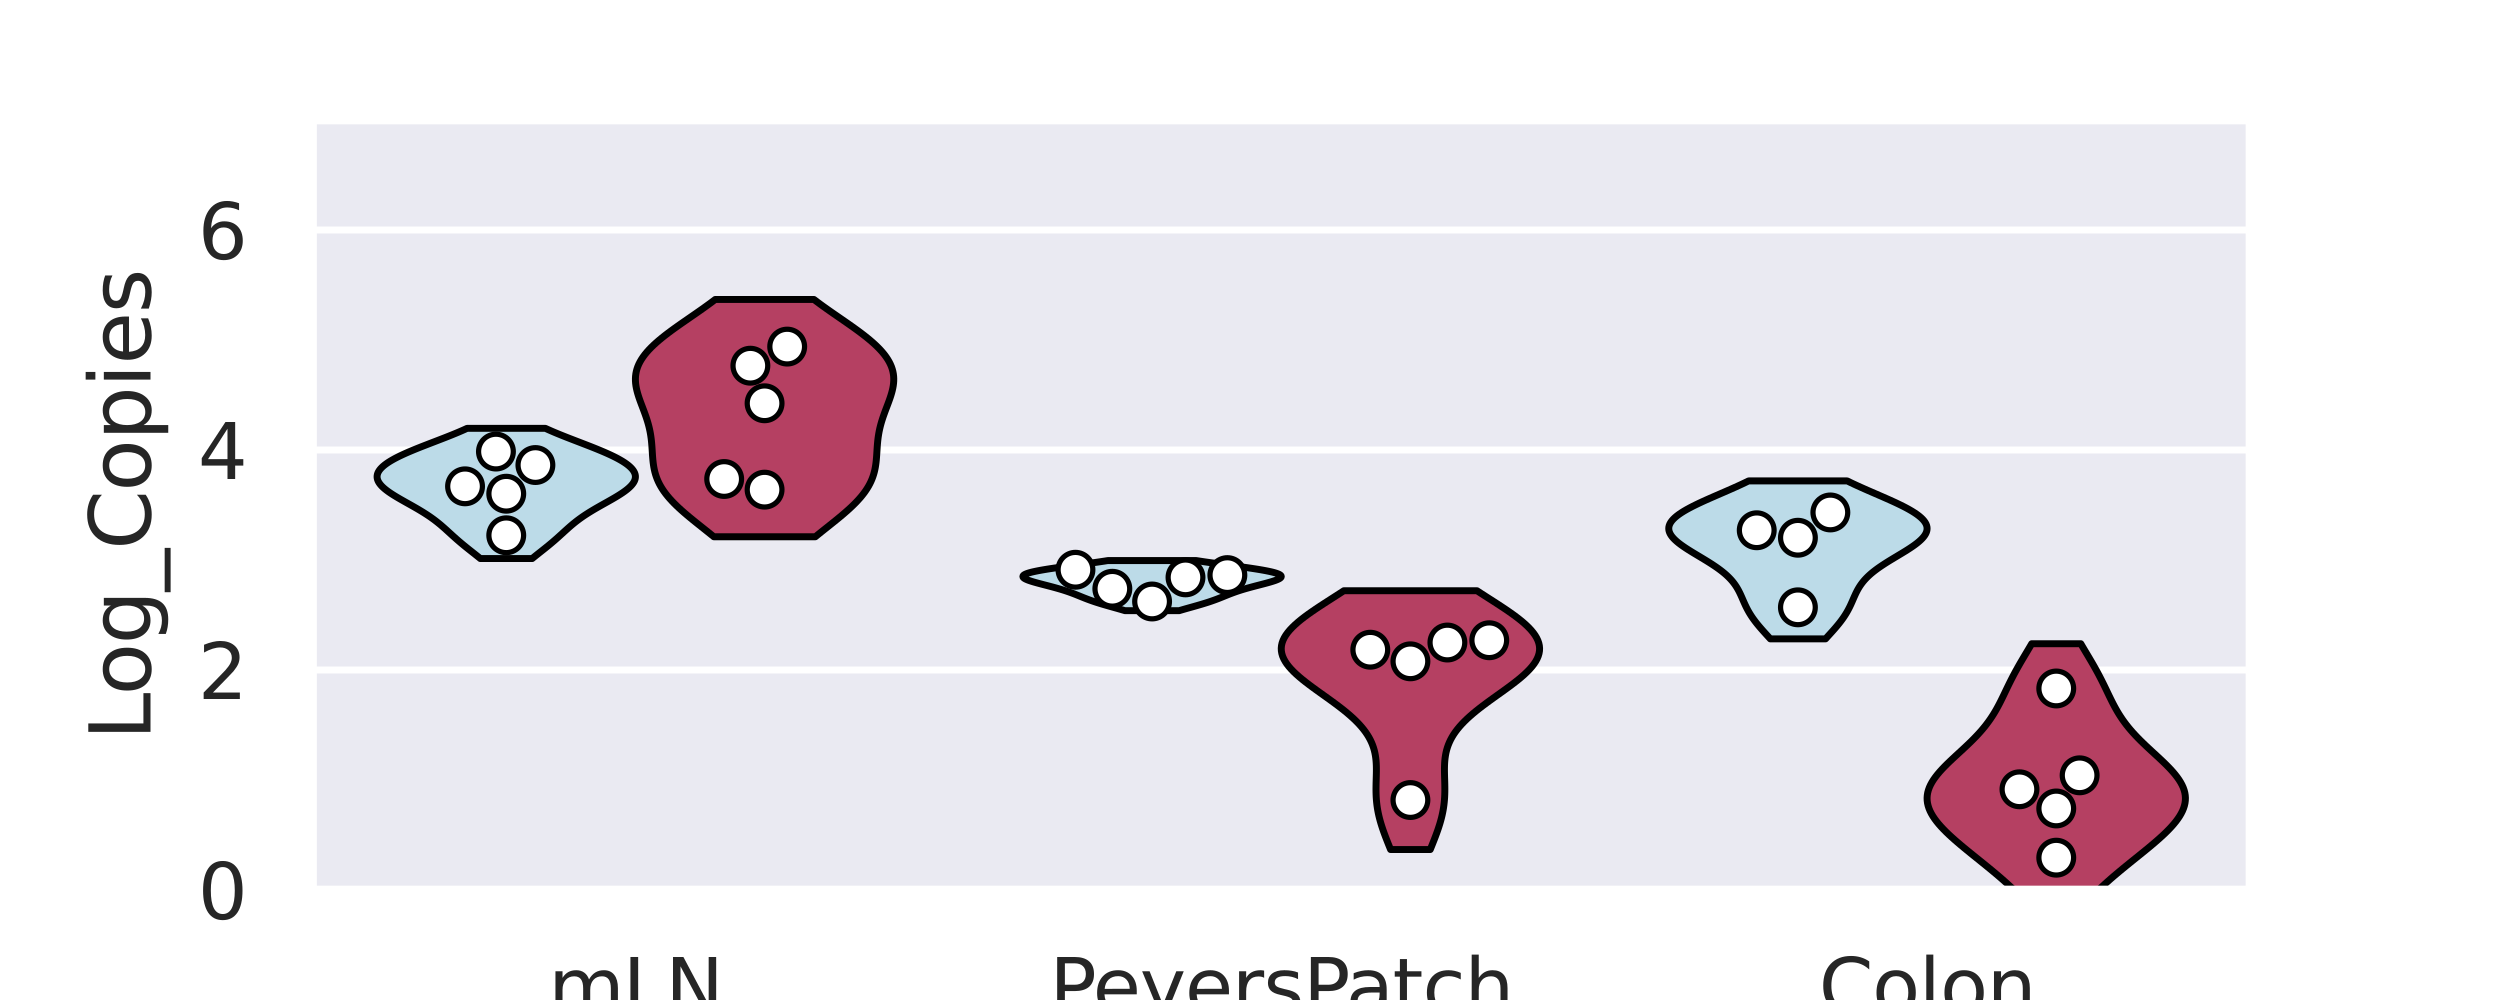 <?xml version="1.0" encoding="utf-8" standalone="no"?>
<!DOCTYPE svg PUBLIC "-//W3C//DTD SVG 1.1//EN"
  "http://www.w3.org/Graphics/SVG/1.1/DTD/svg11.dtd">
<svg xmlns:xlink="http://www.w3.org/1999/xlink" width="360pt" height="144pt" viewBox="0 0 360 144" xmlns="http://www.w3.org/2000/svg" version="1.1">
 <defs>
  <style type="text/css">*{stroke-linejoin: round; stroke-linecap: butt}</style>
 </defs>
 <g id="figure_1">
  <g id="patch_1">
   <path d="M 0 144 
L 360 144 
L 360 0 
L 0 0 
z
" style="fill: #ffffff"/>
  </g>
  <g id="axes_1">
   <g id="patch_2">
    <path d="M 45 128.16 
L 324 128.16 
L 324 17.28 
L 45 17.28 
z
" style="fill: #eaeaf2"/>
   </g>
   <g id="matplotlib.axis_1">
    <g id="xtick_1">
     <g id="text_1">
      <!-- mLN -->
      <g style="fill: #262626" transform="translate(78.963 146.018) scale(0.11 -0.11)">
       <defs>
        <path id="DejaVuSans-6d" d="M 3328 2828 
Q 3544 3216 3844 3400 
Q 4144 3584 4550 3584 
Q 5097 3584 5394 3201 
Q 5691 2819 5691 2113 
L 5691 0 
L 5113 0 
L 5113 2094 
Q 5113 2597 4934 2840 
Q 4756 3084 4391 3084 
Q 3944 3084 3684 2787 
Q 3425 2491 3425 1978 
L 3425 0 
L 2847 0 
L 2847 2094 
Q 2847 2600 2669 2842 
Q 2491 3084 2119 3084 
Q 1678 3084 1418 2786 
Q 1159 2488 1159 1978 
L 1159 0 
L 581 0 
L 581 3500 
L 1159 3500 
L 1159 2956 
Q 1356 3278 1631 3431 
Q 1906 3584 2284 3584 
Q 2666 3584 2933 3390 
Q 3200 3197 3328 2828 
z
" transform="scale(0.016)"/>
        <path id="DejaVuSans-4c" d="M 628 4666 
L 1259 4666 
L 1259 531 
L 3531 531 
L 3531 0 
L 628 0 
L 628 4666 
z
" transform="scale(0.016)"/>
        <path id="DejaVuSans-4e" d="M 628 4666 
L 1478 4666 
L 3547 763 
L 3547 4666 
L 4159 4666 
L 4159 0 
L 3309 0 
L 1241 3903 
L 1241 0 
L 628 0 
L 628 4666 
z
" transform="scale(0.016)"/>
       </defs>
       <use xlink:href="#DejaVuSans-6d"/>
       <use xlink:href="#DejaVuSans-4c" transform="translate(97.412 0)"/>
       <use xlink:href="#DejaVuSans-4e" transform="translate(153.125 0)"/>
      </g>
     </g>
    </g>
    <g id="xtick_2">
     <g id="text_2">
      <!-- PeyersPatch -->
      <g style="fill: #262626" transform="translate(151.128 146.018) scale(0.11 -0.11)">
       <defs>
        <path id="DejaVuSans-50" d="M 1259 4147 
L 1259 2394 
L 2053 2394 
Q 2494 2394 2734 2622 
Q 2975 2850 2975 3272 
Q 2975 3691 2734 3919 
Q 2494 4147 2053 4147 
L 1259 4147 
z
M 628 4666 
L 2053 4666 
Q 2838 4666 3239 4311 
Q 3641 3956 3641 3272 
Q 3641 2581 3239 2228 
Q 2838 1875 2053 1875 
L 1259 1875 
L 1259 0 
L 628 0 
L 628 4666 
z
" transform="scale(0.016)"/>
        <path id="DejaVuSans-65" d="M 3597 1894 
L 3597 1613 
L 953 1613 
Q 991 1019 1311 708 
Q 1631 397 2203 397 
Q 2534 397 2845 478 
Q 3156 559 3463 722 
L 3463 178 
Q 3153 47 2828 -22 
Q 2503 -91 2169 -91 
Q 1331 -91 842 396 
Q 353 884 353 1716 
Q 353 2575 817 3079 
Q 1281 3584 2069 3584 
Q 2775 3584 3186 3129 
Q 3597 2675 3597 1894 
z
M 3022 2063 
Q 3016 2534 2758 2815 
Q 2500 3097 2075 3097 
Q 1594 3097 1305 2825 
Q 1016 2553 972 2059 
L 3022 2063 
z
" transform="scale(0.016)"/>
        <path id="DejaVuSans-79" d="M 2059 -325 
Q 1816 -950 1584 -1140 
Q 1353 -1331 966 -1331 
L 506 -1331 
L 506 -850 
L 844 -850 
Q 1081 -850 1212 -737 
Q 1344 -625 1503 -206 
L 1606 56 
L 191 3500 
L 800 3500 
L 1894 763 
L 2988 3500 
L 3597 3500 
L 2059 -325 
z
" transform="scale(0.016)"/>
        <path id="DejaVuSans-72" d="M 2631 2963 
Q 2534 3019 2420 3045 
Q 2306 3072 2169 3072 
Q 1681 3072 1420 2755 
Q 1159 2438 1159 1844 
L 1159 0 
L 581 0 
L 581 3500 
L 1159 3500 
L 1159 2956 
Q 1341 3275 1631 3429 
Q 1922 3584 2338 3584 
Q 2397 3584 2469 3576 
Q 2541 3569 2628 3553 
L 2631 2963 
z
" transform="scale(0.016)"/>
        <path id="DejaVuSans-73" d="M 2834 3397 
L 2834 2853 
Q 2591 2978 2328 3040 
Q 2066 3103 1784 3103 
Q 1356 3103 1142 2972 
Q 928 2841 928 2578 
Q 928 2378 1081 2264 
Q 1234 2150 1697 2047 
L 1894 2003 
Q 2506 1872 2764 1633 
Q 3022 1394 3022 966 
Q 3022 478 2636 193 
Q 2250 -91 1575 -91 
Q 1294 -91 989 -36 
Q 684 19 347 128 
L 347 722 
Q 666 556 975 473 
Q 1284 391 1588 391 
Q 1994 391 2212 530 
Q 2431 669 2431 922 
Q 2431 1156 2273 1281 
Q 2116 1406 1581 1522 
L 1381 1569 
Q 847 1681 609 1914 
Q 372 2147 372 2553 
Q 372 3047 722 3315 
Q 1072 3584 1716 3584 
Q 2034 3584 2315 3537 
Q 2597 3491 2834 3397 
z
" transform="scale(0.016)"/>
        <path id="DejaVuSans-61" d="M 2194 1759 
Q 1497 1759 1228 1600 
Q 959 1441 959 1056 
Q 959 750 1161 570 
Q 1363 391 1709 391 
Q 2188 391 2477 730 
Q 2766 1069 2766 1631 
L 2766 1759 
L 2194 1759 
z
M 3341 1997 
L 3341 0 
L 2766 0 
L 2766 531 
Q 2569 213 2275 61 
Q 1981 -91 1556 -91 
Q 1019 -91 701 211 
Q 384 513 384 1019 
Q 384 1609 779 1909 
Q 1175 2209 1959 2209 
L 2766 2209 
L 2766 2266 
Q 2766 2663 2505 2880 
Q 2244 3097 1772 3097 
Q 1472 3097 1187 3025 
Q 903 2953 641 2809 
L 641 3341 
Q 956 3463 1253 3523 
Q 1550 3584 1831 3584 
Q 2591 3584 2966 3190 
Q 3341 2797 3341 1997 
z
" transform="scale(0.016)"/>
        <path id="DejaVuSans-74" d="M 1172 4494 
L 1172 3500 
L 2356 3500 
L 2356 3053 
L 1172 3053 
L 1172 1153 
Q 1172 725 1289 603 
Q 1406 481 1766 481 
L 2356 481 
L 2356 0 
L 1766 0 
Q 1100 0 847 248 
Q 594 497 594 1153 
L 594 3053 
L 172 3053 
L 172 3500 
L 594 3500 
L 594 4494 
L 1172 4494 
z
" transform="scale(0.016)"/>
        <path id="DejaVuSans-63" d="M 3122 3366 
L 3122 2828 
Q 2878 2963 2633 3030 
Q 2388 3097 2138 3097 
Q 1578 3097 1268 2742 
Q 959 2388 959 1747 
Q 959 1106 1268 751 
Q 1578 397 2138 397 
Q 2388 397 2633 464 
Q 2878 531 3122 666 
L 3122 134 
Q 2881 22 2623 -34 
Q 2366 -91 2075 -91 
Q 1284 -91 818 406 
Q 353 903 353 1747 
Q 353 2603 823 3093 
Q 1294 3584 2113 3584 
Q 2378 3584 2631 3529 
Q 2884 3475 3122 3366 
z
" transform="scale(0.016)"/>
        <path id="DejaVuSans-68" d="M 3513 2113 
L 3513 0 
L 2938 0 
L 2938 2094 
Q 2938 2591 2744 2837 
Q 2550 3084 2163 3084 
Q 1697 3084 1428 2787 
Q 1159 2491 1159 1978 
L 1159 0 
L 581 0 
L 581 4863 
L 1159 4863 
L 1159 2956 
Q 1366 3272 1645 3428 
Q 1925 3584 2291 3584 
Q 2894 3584 3203 3211 
Q 3513 2838 3513 2113 
z
" transform="scale(0.016)"/>
       </defs>
       <use xlink:href="#DejaVuSans-50"/>
       <use xlink:href="#DejaVuSans-65" transform="translate(56.678 0)"/>
       <use xlink:href="#DejaVuSans-79" transform="translate(118.201 0)"/>
       <use xlink:href="#DejaVuSans-65" transform="translate(177.381 0)"/>
       <use xlink:href="#DejaVuSans-72" transform="translate(238.904 0)"/>
       <use xlink:href="#DejaVuSans-73" transform="translate(280.018 0)"/>
       <use xlink:href="#DejaVuSans-50" transform="translate(332.117 0)"/>
       <use xlink:href="#DejaVuSans-61" transform="translate(387.92 0)"/>
       <use xlink:href="#DejaVuSans-74" transform="translate(449.199 0)"/>
       <use xlink:href="#DejaVuSans-63" transform="translate(488.408 0)"/>
       <use xlink:href="#DejaVuSans-68" transform="translate(543.389 0)"/>
      </g>
     </g>
    </g>
    <g id="xtick_3">
     <g id="text_3">
      <!-- Colon -->
      <g style="fill: #262626" transform="translate(261.915 146.018) scale(0.11 -0.11)">
       <defs>
        <path id="DejaVuSans-43" d="M 4122 4306 
L 4122 3641 
Q 3803 3938 3442 4084 
Q 3081 4231 2675 4231 
Q 1875 4231 1450 3742 
Q 1025 3253 1025 2328 
Q 1025 1406 1450 917 
Q 1875 428 2675 428 
Q 3081 428 3442 575 
Q 3803 722 4122 1019 
L 4122 359 
Q 3791 134 3420 21 
Q 3050 -91 2638 -91 
Q 1578 -91 968 557 
Q 359 1206 359 2328 
Q 359 3453 968 4101 
Q 1578 4750 2638 4750 
Q 3056 4750 3426 4639 
Q 3797 4528 4122 4306 
z
" transform="scale(0.016)"/>
        <path id="DejaVuSans-6f" d="M 1959 3097 
Q 1497 3097 1228 2736 
Q 959 2375 959 1747 
Q 959 1119 1226 758 
Q 1494 397 1959 397 
Q 2419 397 2687 759 
Q 2956 1122 2956 1747 
Q 2956 2369 2687 2733 
Q 2419 3097 1959 3097 
z
M 1959 3584 
Q 2709 3584 3137 3096 
Q 3566 2609 3566 1747 
Q 3566 888 3137 398 
Q 2709 -91 1959 -91 
Q 1206 -91 779 398 
Q 353 888 353 1747 
Q 353 2609 779 3096 
Q 1206 3584 1959 3584 
z
" transform="scale(0.016)"/>
        <path id="DejaVuSans-6c" d="M 603 4863 
L 1178 4863 
L 1178 0 
L 603 0 
L 603 4863 
z
" transform="scale(0.016)"/>
        <path id="DejaVuSans-6e" d="M 3513 2113 
L 3513 0 
L 2938 0 
L 2938 2094 
Q 2938 2591 2744 2837 
Q 2550 3084 2163 3084 
Q 1697 3084 1428 2787 
Q 1159 2491 1159 1978 
L 1159 0 
L 581 0 
L 581 3500 
L 1159 3500 
L 1159 2956 
Q 1366 3272 1645 3428 
Q 1925 3584 2291 3584 
Q 2894 3584 3203 3211 
Q 3513 2838 3513 2113 
z
" transform="scale(0.016)"/>
       </defs>
       <use xlink:href="#DejaVuSans-43"/>
       <use xlink:href="#DejaVuSans-6f" transform="translate(69.824 0)"/>
       <use xlink:href="#DejaVuSans-6c" transform="translate(131.006 0)"/>
       <use xlink:href="#DejaVuSans-6f" transform="translate(158.789 0)"/>
       <use xlink:href="#DejaVuSans-6e" transform="translate(219.971 0)"/>
      </g>
     </g>
    </g>
    <g id="text_4">
     <!-- Tissue -->
     <g style="fill: #262626" transform="translate(165.61 161.424) scale(0.12 -0.12)">
      <defs>
       <path id="DejaVuSans-54" d="M -19 4666 
L 3928 4666 
L 3928 4134 
L 2272 4134 
L 2272 0 
L 1638 0 
L 1638 4134 
L -19 4134 
L -19 4666 
z
" transform="scale(0.016)"/>
       <path id="DejaVuSans-69" d="M 603 3500 
L 1178 3500 
L 1178 0 
L 603 0 
L 603 3500 
z
M 603 4863 
L 1178 4863 
L 1178 4134 
L 603 4134 
L 603 4863 
z
" transform="scale(0.016)"/>
       <path id="DejaVuSans-75" d="M 544 1381 
L 544 3500 
L 1119 3500 
L 1119 1403 
Q 1119 906 1312 657 
Q 1506 409 1894 409 
Q 2359 409 2629 706 
Q 2900 1003 2900 1516 
L 2900 3500 
L 3475 3500 
L 3475 0 
L 2900 0 
L 2900 538 
Q 2691 219 2414 64 
Q 2138 -91 1772 -91 
Q 1169 -91 856 284 
Q 544 659 544 1381 
z
M 1991 3584 
L 1991 3584 
z
" transform="scale(0.016)"/>
      </defs>
      <use xlink:href="#DejaVuSans-54"/>
      <use xlink:href="#DejaVuSans-69" transform="translate(57.959 0)"/>
      <use xlink:href="#DejaVuSans-73" transform="translate(85.742 0)"/>
      <use xlink:href="#DejaVuSans-73" transform="translate(137.842 0)"/>
      <use xlink:href="#DejaVuSans-75" transform="translate(189.941 0)"/>
      <use xlink:href="#DejaVuSans-65" transform="translate(253.32 0)"/>
     </g>
    </g>
   </g>
   <g id="matplotlib.axis_2">
    <g id="ytick_1">
     <g id="line2d_1">
      <path d="M 45 128.16 
L 324 128.16 
" clip-path="url(#pa3b7d12f83)" style="fill: none; stroke: #ffffff; stroke-linecap: round"/>
     </g>
     <g id="text_5">
      <!-- 0 -->
      <g style="fill: #262626" transform="translate(28.501 132.339) scale(0.11 -0.11)">
       <defs>
        <path id="DejaVuSans-30" d="M 2034 4250 
Q 1547 4250 1301 3770 
Q 1056 3291 1056 2328 
Q 1056 1369 1301 889 
Q 1547 409 2034 409 
Q 2525 409 2770 889 
Q 3016 1369 3016 2328 
Q 3016 3291 2770 3770 
Q 2525 4250 2034 4250 
z
M 2034 4750 
Q 2819 4750 3233 4129 
Q 3647 3509 3647 2328 
Q 3647 1150 3233 529 
Q 2819 -91 2034 -91 
Q 1250 -91 836 529 
Q 422 1150 422 2328 
Q 422 3509 836 4129 
Q 1250 4750 2034 4750 
z
" transform="scale(0.016)"/>
       </defs>
       <use xlink:href="#DejaVuSans-30"/>
      </g>
     </g>
    </g>
    <g id="ytick_2">
     <g id="line2d_2">
      <path d="M 45 96.48 
L 324 96.48 
" clip-path="url(#pa3b7d12f83)" style="fill: none; stroke: #ffffff; stroke-linecap: round"/>
     </g>
     <g id="text_6">
      <!-- 2 -->
      <g style="fill: #262626" transform="translate(28.501 100.659) scale(0.11 -0.11)">
       <defs>
        <path id="DejaVuSans-32" d="M 1228 531 
L 3431 531 
L 3431 0 
L 469 0 
L 469 531 
Q 828 903 1448 1529 
Q 2069 2156 2228 2338 
Q 2531 2678 2651 2914 
Q 2772 3150 2772 3378 
Q 2772 3750 2511 3984 
Q 2250 4219 1831 4219 
Q 1534 4219 1204 4116 
Q 875 4013 500 3803 
L 500 4441 
Q 881 4594 1212 4672 
Q 1544 4750 1819 4750 
Q 2544 4750 2975 4387 
Q 3406 4025 3406 3419 
Q 3406 3131 3298 2873 
Q 3191 2616 2906 2266 
Q 2828 2175 2409 1742 
Q 1991 1309 1228 531 
z
" transform="scale(0.016)"/>
       </defs>
       <use xlink:href="#DejaVuSans-32"/>
      </g>
     </g>
    </g>
    <g id="ytick_3">
     <g id="line2d_3">
      <path d="M 45 64.8 
L 324 64.8 
" clip-path="url(#pa3b7d12f83)" style="fill: none; stroke: #ffffff; stroke-linecap: round"/>
     </g>
     <g id="text_7">
      <!-- 4 -->
      <g style="fill: #262626" transform="translate(28.501 68.979) scale(0.11 -0.11)">
       <defs>
        <path id="DejaVuSans-34" d="M 2419 4116 
L 825 1625 
L 2419 1625 
L 2419 4116 
z
M 2253 4666 
L 3047 4666 
L 3047 1625 
L 3713 1625 
L 3713 1100 
L 3047 1100 
L 3047 0 
L 2419 0 
L 2419 1100 
L 313 1100 
L 313 1709 
L 2253 4666 
z
" transform="scale(0.016)"/>
       </defs>
       <use xlink:href="#DejaVuSans-34"/>
      </g>
     </g>
    </g>
    <g id="ytick_4">
     <g id="line2d_4">
      <path d="M 45 33.12 
L 324 33.12 
" clip-path="url(#pa3b7d12f83)" style="fill: none; stroke: #ffffff; stroke-linecap: round"/>
     </g>
     <g id="text_8">
      <!-- 6 -->
      <g style="fill: #262626" transform="translate(28.501 37.299) scale(0.11 -0.11)">
       <defs>
        <path id="DejaVuSans-36" d="M 2113 2584 
Q 1688 2584 1439 2293 
Q 1191 2003 1191 1497 
Q 1191 994 1439 701 
Q 1688 409 2113 409 
Q 2538 409 2786 701 
Q 3034 994 3034 1497 
Q 3034 2003 2786 2293 
Q 2538 2584 2113 2584 
z
M 3366 4563 
L 3366 3988 
Q 3128 4100 2886 4159 
Q 2644 4219 2406 4219 
Q 1781 4219 1451 3797 
Q 1122 3375 1075 2522 
Q 1259 2794 1537 2939 
Q 1816 3084 2150 3084 
Q 2853 3084 3261 2657 
Q 3669 2231 3669 1497 
Q 3669 778 3244 343 
Q 2819 -91 2113 -91 
Q 1303 -91 875 529 
Q 447 1150 447 2328 
Q 447 3434 972 4092 
Q 1497 4750 2381 4750 
Q 2619 4750 2861 4703 
Q 3103 4656 3366 4563 
z
" transform="scale(0.016)"/>
       </defs>
       <use xlink:href="#DejaVuSans-36"/>
      </g>
     </g>
    </g>
    <g id="text_9">
     <!-- Log_Copies -->
     <g style="fill: #262626" transform="translate(21.672 106.593) rotate(-90) scale(0.12 -0.12)">
      <defs>
       <path id="DejaVuSans-67" d="M 2906 1791 
Q 2906 2416 2648 2759 
Q 2391 3103 1925 3103 
Q 1463 3103 1205 2759 
Q 947 2416 947 1791 
Q 947 1169 1205 825 
Q 1463 481 1925 481 
Q 2391 481 2648 825 
Q 2906 1169 2906 1791 
z
M 3481 434 
Q 3481 -459 3084 -895 
Q 2688 -1331 1869 -1331 
Q 1566 -1331 1297 -1286 
Q 1028 -1241 775 -1147 
L 775 -588 
Q 1028 -725 1275 -790 
Q 1522 -856 1778 -856 
Q 2344 -856 2625 -561 
Q 2906 -266 2906 331 
L 2906 616 
Q 2728 306 2450 153 
Q 2172 0 1784 0 
Q 1141 0 747 490 
Q 353 981 353 1791 
Q 353 2603 747 3093 
Q 1141 3584 1784 3584 
Q 2172 3584 2450 3431 
Q 2728 3278 2906 2969 
L 2906 3500 
L 3481 3500 
L 3481 434 
z
" transform="scale(0.016)"/>
       <path id="DejaVuSans-5f" d="M 3263 -1063 
L 3263 -1509 
L -63 -1509 
L -63 -1063 
L 3263 -1063 
z
" transform="scale(0.016)"/>
       <path id="DejaVuSans-70" d="M 1159 525 
L 1159 -1331 
L 581 -1331 
L 581 3500 
L 1159 3500 
L 1159 2969 
Q 1341 3281 1617 3432 
Q 1894 3584 2278 3584 
Q 2916 3584 3314 3078 
Q 3713 2572 3713 1747 
Q 3713 922 3314 415 
Q 2916 -91 2278 -91 
Q 1894 -91 1617 61 
Q 1341 213 1159 525 
z
M 3116 1747 
Q 3116 2381 2855 2742 
Q 2594 3103 2138 3103 
Q 1681 3103 1420 2742 
Q 1159 2381 1159 1747 
Q 1159 1113 1420 752 
Q 1681 391 2138 391 
Q 2594 391 2855 752 
Q 3116 1113 3116 1747 
z
" transform="scale(0.016)"/>
      </defs>
      <use xlink:href="#DejaVuSans-4c"/>
      <use xlink:href="#DejaVuSans-6f" transform="translate(53.963 0)"/>
      <use xlink:href="#DejaVuSans-67" transform="translate(115.145 0)"/>
      <use xlink:href="#DejaVuSans-5f" transform="translate(178.621 0)"/>
      <use xlink:href="#DejaVuSans-43" transform="translate(228.621 0)"/>
      <use xlink:href="#DejaVuSans-6f" transform="translate(298.445 0)"/>
      <use xlink:href="#DejaVuSans-70" transform="translate(359.627 0)"/>
      <use xlink:href="#DejaVuSans-69" transform="translate(423.104 0)"/>
      <use xlink:href="#DejaVuSans-65" transform="translate(450.887 0)"/>
      <use xlink:href="#DejaVuSans-73" transform="translate(512.41 0)"/>
     </g>
    </g>
   </g>
   <g id="FillBetweenPolyCollection_1">
    <defs>
     <path id="m26265bfd64" d="M 76.636 -63.57 
L 69.164 -63.57 
L 68.932 -63.76 
L 68.698 -63.949 
L 68.461 -64.139 
L 68.222 -64.328 
L 67.983 -64.517 
L 67.744 -64.707 
L 67.505 -64.896 
L 67.268 -65.086 
L 67.033 -65.275 
L 66.801 -65.464 
L 66.572 -65.654 
L 66.346 -65.843 
L 66.123 -66.033 
L 65.903 -66.222 
L 65.687 -66.411 
L 65.474 -66.601 
L 65.263 -66.79 
L 65.054 -66.98 
L 64.846 -67.169 
L 64.639 -67.359 
L 64.431 -67.548 
L 64.222 -67.737 
L 64.011 -67.927 
L 63.796 -68.116 
L 63.577 -68.306 
L 63.353 -68.495 
L 63.122 -68.684 
L 62.885 -68.874 
L 62.64 -69.063 
L 62.386 -69.253 
L 62.123 -69.442 
L 61.852 -69.632 
L 61.571 -69.821 
L 61.28 -70.01 
L 60.981 -70.2 
L 60.673 -70.389 
L 60.358 -70.579 
L 60.036 -70.768 
L 59.707 -70.957 
L 59.375 -71.147 
L 59.039 -71.336 
L 58.701 -71.526 
L 58.363 -71.715 
L 58.028 -71.905 
L 57.695 -72.094 
L 57.369 -72.283 
L 57.049 -72.473 
L 56.74 -72.662 
L 56.441 -72.852 
L 56.155 -73.041 
L 55.885 -73.23 
L 55.631 -73.42 
L 55.395 -73.609 
L 55.179 -73.799 
L 54.984 -73.988 
L 54.812 -74.177 
L 54.663 -74.367 
L 54.538 -74.556 
L 54.439 -74.746 
L 54.366 -74.935 
L 54.32 -75.125 
L 54.3 -75.314 
L 54.308 -75.503 
L 54.343 -75.693 
L 54.406 -75.882 
L 54.497 -76.072 
L 54.615 -76.261 
L 54.76 -76.45 
L 54.933 -76.64 
L 55.131 -76.829 
L 55.356 -77.019 
L 55.606 -77.208 
L 55.88 -77.398 
L 56.178 -77.587 
L 56.499 -77.776 
L 56.842 -77.966 
L 57.205 -78.155 
L 57.587 -78.345 
L 57.988 -78.534 
L 58.405 -78.723 
L 58.838 -78.913 
L 59.284 -79.102 
L 59.742 -79.292 
L 60.21 -79.481 
L 60.687 -79.671 
L 61.171 -79.86 
L 61.66 -80.049 
L 62.152 -80.239 
L 62.645 -80.428 
L 63.138 -80.618 
L 63.628 -80.807 
L 64.114 -80.996 
L 64.595 -81.186 
L 65.067 -81.375 
L 65.531 -81.565 
L 65.985 -81.754 
L 66.427 -81.944 
L 66.856 -82.133 
L 67.271 -82.322 
L 78.529 -82.322 
L 78.529 -82.322 
L 78.944 -82.133 
L 79.373 -81.944 
L 79.815 -81.754 
L 80.269 -81.565 
L 80.733 -81.375 
L 81.205 -81.186 
L 81.686 -80.996 
L 82.172 -80.807 
L 82.662 -80.618 
L 83.155 -80.428 
L 83.648 -80.239 
L 84.14 -80.049 
L 84.629 -79.86 
L 85.113 -79.671 
L 85.59 -79.481 
L 86.058 -79.292 
L 86.516 -79.102 
L 86.962 -78.913 
L 87.395 -78.723 
L 87.812 -78.534 
L 88.213 -78.345 
L 88.595 -78.155 
L 88.958 -77.966 
L 89.301 -77.776 
L 89.622 -77.587 
L 89.92 -77.398 
L 90.194 -77.208 
L 90.444 -77.019 
L 90.669 -76.829 
L 90.867 -76.64 
L 91.04 -76.45 
L 91.185 -76.261 
L 91.303 -76.072 
L 91.394 -75.882 
L 91.457 -75.693 
L 91.492 -75.503 
L 91.5 -75.314 
L 91.48 -75.125 
L 91.434 -74.935 
L 91.361 -74.746 
L 91.262 -74.556 
L 91.137 -74.367 
L 90.988 -74.177 
L 90.816 -73.988 
L 90.621 -73.799 
L 90.405 -73.609 
L 90.169 -73.42 
L 89.915 -73.23 
L 89.645 -73.041 
L 89.359 -72.852 
L 89.06 -72.662 
L 88.751 -72.473 
L 88.431 -72.283 
L 88.105 -72.094 
L 87.772 -71.905 
L 87.437 -71.715 
L 87.099 -71.526 
L 86.761 -71.336 
L 86.425 -71.147 
L 86.093 -70.957 
L 85.764 -70.768 
L 85.442 -70.579 
L 85.127 -70.389 
L 84.819 -70.2 
L 84.52 -70.01 
L 84.229 -69.821 
L 83.948 -69.632 
L 83.677 -69.442 
L 83.414 -69.253 
L 83.16 -69.063 
L 82.915 -68.874 
L 82.678 -68.684 
L 82.447 -68.495 
L 82.223 -68.306 
L 82.004 -68.116 
L 81.789 -67.927 
L 81.578 -67.737 
L 81.369 -67.548 
L 81.161 -67.359 
L 80.954 -67.169 
L 80.746 -66.98 
L 80.537 -66.79 
L 80.326 -66.601 
L 80.113 -66.411 
L 79.897 -66.222 
L 79.677 -66.033 
L 79.454 -65.843 
L 79.228 -65.654 
L 78.999 -65.464 
L 78.767 -65.275 
L 78.532 -65.086 
L 78.295 -64.896 
L 78.056 -64.707 
L 77.817 -64.517 
L 77.578 -64.328 
L 77.339 -64.139 
L 77.102 -63.949 
L 76.868 -63.76 
L 76.636 -63.57 
z
" style="stroke: #000000"/>
    </defs>
    <g clip-path="url(#pa3b7d12f83)">
     <use xlink:href="#m26265bfd64" x="0" y="144" style="fill: #bcdbe8; stroke: #000000"/>
    </g>
   </g>
   <g id="FillBetweenPolyCollection_2">
    <defs>
     <path id="mfe104d992a" d="M 117.407 -66.706 
L 102.793 -66.706 
L 102.369 -67.051 
L 101.94 -67.396 
L 101.508 -67.741 
L 101.074 -68.086 
L 100.641 -68.432 
L 100.21 -68.777 
L 99.782 -69.122 
L 99.361 -69.467 
L 98.947 -69.812 
L 98.544 -70.157 
L 98.151 -70.502 
L 97.772 -70.847 
L 97.407 -71.193 
L 97.058 -71.538 
L 96.727 -71.883 
L 96.414 -72.228 
L 96.121 -72.573 
L 95.848 -72.918 
L 95.595 -73.263 
L 95.363 -73.608 
L 95.152 -73.954 
L 94.962 -74.299 
L 94.793 -74.644 
L 94.643 -74.989 
L 94.512 -75.334 
L 94.399 -75.679 
L 94.302 -76.024 
L 94.221 -76.369 
L 94.153 -76.715 
L 94.098 -77.06 
L 94.052 -77.405 
L 94.015 -77.75 
L 93.985 -78.095 
L 93.959 -78.44 
L 93.936 -78.785 
L 93.915 -79.13 
L 93.892 -79.476 
L 93.868 -79.821 
L 93.839 -80.166 
L 93.806 -80.511 
L 93.766 -80.856 
L 93.718 -81.201 
L 93.663 -81.546 
L 93.599 -81.892 
L 93.526 -82.237 
L 93.444 -82.582 
L 93.353 -82.927 
L 93.254 -83.272 
L 93.146 -83.617 
L 93.032 -83.962 
L 92.911 -84.307 
L 92.786 -84.653 
L 92.657 -84.998 
L 92.526 -85.343 
L 92.395 -85.688 
L 92.265 -86.033 
L 92.14 -86.378 
L 92.019 -86.723 
L 91.907 -87.068 
L 91.804 -87.414 
L 91.713 -87.759 
L 91.635 -88.104 
L 91.573 -88.449 
L 91.529 -88.794 
L 91.504 -89.139 
L 91.5 -89.484 
L 91.518 -89.829 
L 91.561 -90.175 
L 91.628 -90.52 
L 91.721 -90.865 
L 91.84 -91.21 
L 91.987 -91.555 
L 92.161 -91.9 
L 92.363 -92.245 
L 92.592 -92.59 
L 92.848 -92.936 
L 93.13 -93.281 
L 93.438 -93.626 
L 93.771 -93.971 
L 94.127 -94.316 
L 94.505 -94.661 
L 94.904 -95.006 
L 95.322 -95.351 
L 95.757 -95.697 
L 96.207 -96.042 
L 96.671 -96.387 
L 97.146 -96.732 
L 97.631 -97.077 
L 98.122 -97.422 
L 98.619 -97.767 
L 99.118 -98.112 
L 99.618 -98.458 
L 100.118 -98.803 
L 100.614 -99.148 
L 101.106 -99.493 
L 101.59 -99.838 
L 102.067 -100.183 
L 102.534 -100.528 
L 102.99 -100.874 
L 117.21 -100.874 
L 117.21 -100.874 
L 117.666 -100.528 
L 118.133 -100.183 
L 118.61 -99.838 
L 119.094 -99.493 
L 119.586 -99.148 
L 120.082 -98.803 
L 120.582 -98.458 
L 121.082 -98.112 
L 121.581 -97.767 
L 122.078 -97.422 
L 122.569 -97.077 
L 123.054 -96.732 
L 123.529 -96.387 
L 123.993 -96.042 
L 124.443 -95.697 
L 124.878 -95.351 
L 125.296 -95.006 
L 125.695 -94.661 
L 126.073 -94.316 
L 126.429 -93.971 
L 126.762 -93.626 
L 127.07 -93.281 
L 127.352 -92.936 
L 127.608 -92.59 
L 127.837 -92.245 
L 128.039 -91.9 
L 128.213 -91.555 
L 128.36 -91.21 
L 128.479 -90.865 
L 128.572 -90.52 
L 128.639 -90.175 
L 128.682 -89.829 
L 128.7 -89.484 
L 128.696 -89.139 
L 128.671 -88.794 
L 128.627 -88.449 
L 128.565 -88.104 
L 128.487 -87.759 
L 128.396 -87.414 
L 128.293 -87.068 
L 128.181 -86.723 
L 128.06 -86.378 
L 127.935 -86.033 
L 127.805 -85.688 
L 127.674 -85.343 
L 127.543 -84.998 
L 127.414 -84.653 
L 127.289 -84.307 
L 127.168 -83.962 
L 127.054 -83.617 
L 126.946 -83.272 
L 126.847 -82.927 
L 126.756 -82.582 
L 126.674 -82.237 
L 126.601 -81.892 
L 126.537 -81.546 
L 126.482 -81.201 
L 126.434 -80.856 
L 126.394 -80.511 
L 126.361 -80.166 
L 126.332 -79.821 
L 126.308 -79.476 
L 126.285 -79.13 
L 126.263 -78.785 
L 126.241 -78.44 
L 126.215 -78.095 
L 126.185 -77.75 
L 126.148 -77.405 
L 126.102 -77.06 
L 126.047 -76.715 
L 125.979 -76.369 
L 125.898 -76.024 
L 125.801 -75.679 
L 125.688 -75.334 
L 125.557 -74.989 
L 125.407 -74.644 
L 125.238 -74.299 
L 125.048 -73.954 
L 124.837 -73.608 
L 124.605 -73.263 
L 124.352 -72.918 
L 124.079 -72.573 
L 123.786 -72.228 
L 123.473 -71.883 
L 123.142 -71.538 
L 122.793 -71.193 
L 122.428 -70.847 
L 122.049 -70.502 
L 121.656 -70.157 
L 121.253 -69.812 
L 120.839 -69.467 
L 120.418 -69.122 
L 119.99 -68.777 
L 119.559 -68.432 
L 119.126 -68.086 
L 118.692 -67.741 
L 118.26 -67.396 
L 117.831 -67.051 
L 117.407 -66.706 
z
" style="stroke: #000000"/>
    </defs>
    <g clip-path="url(#pa3b7d12f83)">
     <use xlink:href="#mfe104d992a" x="0" y="144" style="fill: #b54062; stroke: #000000"/>
    </g>
   </g>
   <g id="FillBetweenPolyCollection_3">
    <defs>
     <path id="m433972d606" d="M 169.797 -56.062 
L 162.003 -56.062 
L 161.758 -56.135 
L 161.509 -56.208 
L 161.256 -56.281 
L 160.999 -56.354 
L 160.741 -56.427 
L 160.482 -56.5 
L 160.223 -56.572 
L 159.963 -56.645 
L 159.706 -56.718 
L 159.45 -56.791 
L 159.197 -56.864 
L 158.948 -56.937 
L 158.703 -57.01 
L 158.462 -57.083 
L 158.226 -57.156 
L 157.996 -57.228 
L 157.77 -57.301 
L 157.551 -57.374 
L 157.337 -57.447 
L 157.129 -57.52 
L 156.926 -57.593 
L 156.727 -57.666 
L 156.534 -57.739 
L 156.344 -57.812 
L 156.158 -57.884 
L 155.975 -57.957 
L 155.793 -58.03 
L 155.613 -58.103 
L 155.434 -58.176 
L 155.254 -58.249 
L 155.073 -58.322 
L 154.891 -58.395 
L 154.705 -58.468 
L 154.516 -58.54 
L 154.322 -58.613 
L 154.124 -58.686 
L 153.92 -58.759 
L 153.709 -58.832 
L 153.492 -58.905 
L 153.268 -58.978 
L 153.037 -59.051 
L 152.799 -59.123 
L 152.554 -59.196 
L 152.301 -59.269 
L 152.042 -59.342 
L 151.777 -59.415 
L 151.507 -59.488 
L 151.232 -59.561 
L 150.954 -59.634 
L 150.673 -59.707 
L 150.392 -59.779 
L 150.111 -59.852 
L 149.832 -59.925 
L 149.558 -59.998 
L 149.289 -60.071 
L 149.029 -60.144 
L 148.778 -60.217 
L 148.54 -60.29 
L 148.316 -60.363 
L 148.108 -60.435 
L 147.92 -60.508 
L 147.753 -60.581 
L 147.608 -60.654 
L 147.489 -60.727 
L 147.397 -60.8 
L 147.334 -60.873 
L 147.301 -60.946 
L 147.3 -61.019 
L 147.332 -61.091 
L 147.397 -61.164 
L 147.497 -61.237 
L 147.632 -61.31 
L 147.801 -61.383 
L 148.006 -61.456 
L 148.244 -61.529 
L 148.517 -61.602 
L 148.821 -61.675 
L 149.158 -61.747 
L 149.524 -61.82 
L 149.917 -61.893 
L 150.337 -61.966 
L 150.781 -62.039 
L 151.247 -62.112 
L 151.731 -62.185 
L 152.232 -62.258 
L 152.747 -62.331 
L 153.273 -62.403 
L 153.807 -62.476 
L 154.348 -62.549 
L 154.891 -62.622 
L 155.435 -62.695 
L 155.977 -62.768 
L 156.514 -62.841 
L 157.045 -62.914 
L 157.567 -62.986 
L 158.078 -63.059 
L 158.576 -63.132 
L 159.061 -63.205 
L 159.53 -63.278 
L 172.27 -63.278 
L 172.27 -63.278 
L 172.739 -63.205 
L 173.224 -63.132 
L 173.722 -63.059 
L 174.233 -62.986 
L 174.755 -62.914 
L 175.286 -62.841 
L 175.823 -62.768 
L 176.365 -62.695 
L 176.909 -62.622 
L 177.452 -62.549 
L 177.993 -62.476 
L 178.527 -62.403 
L 179.053 -62.331 
L 179.568 -62.258 
L 180.069 -62.185 
L 180.553 -62.112 
L 181.019 -62.039 
L 181.463 -61.966 
L 181.883 -61.893 
L 182.276 -61.82 
L 182.642 -61.747 
L 182.979 -61.675 
L 183.283 -61.602 
L 183.556 -61.529 
L 183.794 -61.456 
L 183.999 -61.383 
L 184.168 -61.31 
L 184.303 -61.237 
L 184.403 -61.164 
L 184.468 -61.091 
L 184.5 -61.019 
L 184.499 -60.946 
L 184.466 -60.873 
L 184.403 -60.8 
L 184.311 -60.727 
L 184.192 -60.654 
L 184.047 -60.581 
L 183.88 -60.508 
L 183.692 -60.435 
L 183.484 -60.363 
L 183.26 -60.29 
L 183.022 -60.217 
L 182.771 -60.144 
L 182.511 -60.071 
L 182.242 -59.998 
L 181.968 -59.925 
L 181.689 -59.852 
L 181.408 -59.779 
L 181.127 -59.707 
L 180.846 -59.634 
L 180.568 -59.561 
L 180.293 -59.488 
L 180.023 -59.415 
L 179.758 -59.342 
L 179.499 -59.269 
L 179.246 -59.196 
L 179.001 -59.123 
L 178.763 -59.051 
L 178.532 -58.978 
L 178.308 -58.905 
L 178.091 -58.832 
L 177.88 -58.759 
L 177.676 -58.686 
L 177.478 -58.613 
L 177.284 -58.54 
L 177.095 -58.468 
L 176.909 -58.395 
L 176.727 -58.322 
L 176.546 -58.249 
L 176.366 -58.176 
L 176.187 -58.103 
L 176.007 -58.03 
L 175.825 -57.957 
L 175.642 -57.884 
L 175.456 -57.812 
L 175.266 -57.739 
L 175.073 -57.666 
L 174.874 -57.593 
L 174.671 -57.52 
L 174.463 -57.447 
L 174.249 -57.374 
L 174.03 -57.301 
L 173.804 -57.228 
L 173.574 -57.156 
L 173.338 -57.083 
L 173.097 -57.01 
L 172.852 -56.937 
L 172.603 -56.864 
L 172.35 -56.791 
L 172.094 -56.718 
L 171.837 -56.645 
L 171.577 -56.572 
L 171.318 -56.5 
L 171.059 -56.427 
L 170.801 -56.354 
L 170.544 -56.281 
L 170.291 -56.208 
L 170.042 -56.135 
L 169.797 -56.062 
z
" style="stroke: #000000"/>
    </defs>
    <g clip-path="url(#pa3b7d12f83)">
     <use xlink:href="#m433972d606" x="0" y="144" style="fill: #bcdbe8; stroke: #000000"/>
    </g>
   </g>
   <g id="FillBetweenPolyCollection_4">
    <defs>
     <path id="me59369cb2d" d="M 205.959 -21.669 
L 200.241 -21.669 
L 200.089 -22.046 
L 199.938 -22.422 
L 199.788 -22.799 
L 199.64 -23.175 
L 199.496 -23.551 
L 199.355 -23.928 
L 199.219 -24.304 
L 199.089 -24.68 
L 198.966 -25.057 
L 198.849 -25.433 
L 198.741 -25.81 
L 198.64 -26.186 
L 198.549 -26.562 
L 198.467 -26.939 
L 198.394 -27.315 
L 198.331 -27.692 
L 198.278 -28.068 
L 198.235 -28.444 
L 198.2 -28.821 
L 198.174 -29.197 
L 198.157 -29.573 
L 198.147 -29.95 
L 198.143 -30.326 
L 198.146 -30.703 
L 198.152 -31.079 
L 198.161 -31.455 
L 198.172 -31.832 
L 198.183 -32.208 
L 198.192 -32.585 
L 198.198 -32.961 
L 198.198 -33.337 
L 198.191 -33.714 
L 198.175 -34.09 
L 198.148 -34.466 
L 198.107 -34.843 
L 198.052 -35.219 
L 197.981 -35.596 
L 197.891 -35.972 
L 197.78 -36.348 
L 197.648 -36.725 
L 197.493 -37.101 
L 197.314 -37.478 
L 197.11 -37.854 
L 196.88 -38.23 
L 196.623 -38.607 
L 196.339 -38.983 
L 196.029 -39.359 
L 195.692 -39.736 
L 195.329 -40.112 
L 194.941 -40.489 
L 194.529 -40.865 
L 194.095 -41.241 
L 193.64 -41.618 
L 193.166 -41.994 
L 192.676 -42.371 
L 192.172 -42.747 
L 191.658 -43.123 
L 191.136 -43.5 
L 190.61 -43.876 
L 190.083 -44.252 
L 189.558 -44.629 
L 189.041 -45.005 
L 188.534 -45.382 
L 188.041 -45.758 
L 187.567 -46.134 
L 187.114 -46.511 
L 186.687 -46.887 
L 186.29 -47.264 
L 185.925 -47.64 
L 185.596 -48.016 
L 185.306 -48.393 
L 185.057 -48.769 
L 184.852 -49.145 
L 184.692 -49.522 
L 184.58 -49.898 
L 184.515 -50.275 
L 184.5 -50.651 
L 184.534 -51.027 
L 184.617 -51.404 
L 184.749 -51.78 
L 184.929 -52.157 
L 185.155 -52.533 
L 185.426 -52.909 
L 185.74 -53.286 
L 186.094 -53.662 
L 186.485 -54.038 
L 186.912 -54.415 
L 187.37 -54.791 
L 187.857 -55.168 
L 188.368 -55.544 
L 188.901 -55.92 
L 189.452 -56.297 
L 190.017 -56.673 
L 190.593 -57.05 
L 191.175 -57.426 
L 191.762 -57.802 
L 192.348 -58.179 
L 192.933 -58.555 
L 193.511 -58.931 
L 212.689 -58.931 
L 212.689 -58.931 
L 213.267 -58.555 
L 213.852 -58.179 
L 214.438 -57.802 
L 215.025 -57.426 
L 215.607 -57.05 
L 216.183 -56.673 
L 216.748 -56.297 
L 217.299 -55.92 
L 217.832 -55.544 
L 218.343 -55.168 
L 218.83 -54.791 
L 219.288 -54.415 
L 219.715 -54.038 
L 220.106 -53.662 
L 220.46 -53.286 
L 220.774 -52.909 
L 221.045 -52.533 
L 221.271 -52.157 
L 221.451 -51.78 
L 221.583 -51.404 
L 221.666 -51.027 
L 221.7 -50.651 
L 221.685 -50.275 
L 221.62 -49.898 
L 221.508 -49.522 
L 221.348 -49.145 
L 221.143 -48.769 
L 220.894 -48.393 
L 220.604 -48.016 
L 220.275 -47.64 
L 219.91 -47.264 
L 219.513 -46.887 
L 219.086 -46.511 
L 218.633 -46.134 
L 218.159 -45.758 
L 217.666 -45.382 
L 217.159 -45.005 
L 216.642 -44.629 
L 216.117 -44.252 
L 215.59 -43.876 
L 215.064 -43.5 
L 214.542 -43.123 
L 214.028 -42.747 
L 213.524 -42.371 
L 213.034 -41.994 
L 212.56 -41.618 
L 212.105 -41.241 
L 211.671 -40.865 
L 211.259 -40.489 
L 210.871 -40.112 
L 210.508 -39.736 
L 210.171 -39.359 
L 209.861 -38.983 
L 209.577 -38.607 
L 209.32 -38.23 
L 209.09 -37.854 
L 208.886 -37.478 
L 208.707 -37.101 
L 208.552 -36.725 
L 208.42 -36.348 
L 208.309 -35.972 
L 208.219 -35.596 
L 208.148 -35.219 
L 208.093 -34.843 
L 208.052 -34.466 
L 208.025 -34.09 
L 208.009 -33.714 
L 208.002 -33.337 
L 208.002 -32.961 
L 208.008 -32.585 
L 208.017 -32.208 
L 208.028 -31.832 
L 208.039 -31.455 
L 208.048 -31.079 
L 208.054 -30.703 
L 208.057 -30.326 
L 208.053 -29.95 
L 208.043 -29.573 
L 208.026 -29.197 
L 208 -28.821 
L 207.965 -28.444 
L 207.922 -28.068 
L 207.869 -27.692 
L 207.806 -27.315 
L 207.733 -26.939 
L 207.651 -26.562 
L 207.56 -26.186 
L 207.459 -25.81 
L 207.351 -25.433 
L 207.234 -25.057 
L 207.111 -24.68 
L 206.981 -24.304 
L 206.845 -23.928 
L 206.704 -23.551 
L 206.56 -23.175 
L 206.412 -22.799 
L 206.262 -22.422 
L 206.111 -22.046 
L 205.959 -21.669 
z
" style="stroke: #000000"/>
    </defs>
    <g clip-path="url(#pa3b7d12f83)">
     <use xlink:href="#me59369cb2d" x="0" y="144" style="fill: #b54062; stroke: #000000"/>
    </g>
   </g>
   <g id="FillBetweenPolyCollection_5">
    <defs>
     <path id="med0bff2f4f" d="M 262.876 -52.004 
L 254.924 -52.004 
L 254.716 -52.233 
L 254.507 -52.463 
L 254.298 -52.693 
L 254.09 -52.923 
L 253.884 -53.152 
L 253.681 -53.382 
L 253.482 -53.612 
L 253.287 -53.842 
L 253.097 -54.071 
L 252.912 -54.301 
L 252.734 -54.531 
L 252.563 -54.761 
L 252.398 -54.99 
L 252.241 -55.22 
L 252.092 -55.45 
L 251.949 -55.68 
L 251.814 -55.909 
L 251.686 -56.139 
L 251.564 -56.369 
L 251.448 -56.599 
L 251.337 -56.828 
L 251.231 -57.058 
L 251.128 -57.288 
L 251.026 -57.518 
L 250.926 -57.748 
L 250.826 -57.977 
L 250.723 -58.207 
L 250.618 -58.437 
L 250.507 -58.667 
L 250.391 -58.896 
L 250.267 -59.126 
L 250.133 -59.356 
L 249.99 -59.586 
L 249.834 -59.815 
L 249.666 -60.045 
L 249.484 -60.275 
L 249.286 -60.505 
L 249.073 -60.734 
L 248.844 -60.964 
L 248.599 -61.194 
L 248.337 -61.424 
L 248.058 -61.653 
L 247.763 -61.883 
L 247.453 -62.113 
L 247.128 -62.343 
L 246.789 -62.572 
L 246.439 -62.802 
L 246.078 -63.032 
L 245.708 -63.262 
L 245.331 -63.491 
L 244.95 -63.721 
L 244.567 -63.951 
L 244.184 -64.181 
L 243.804 -64.411 
L 243.43 -64.64 
L 243.065 -64.87 
L 242.711 -65.1 
L 242.372 -65.33 
L 242.049 -65.559 
L 241.747 -65.789 
L 241.467 -66.019 
L 241.212 -66.249 
L 240.984 -66.478 
L 240.786 -66.708 
L 240.619 -66.938 
L 240.486 -67.168 
L 240.388 -67.397 
L 240.325 -67.627 
L 240.3 -67.857 
L 240.312 -68.087 
L 240.363 -68.316 
L 240.452 -68.546 
L 240.579 -68.776 
L 240.744 -69.006 
L 240.945 -69.235 
L 241.182 -69.465 
L 241.454 -69.695 
L 241.759 -69.925 
L 242.095 -70.154 
L 242.461 -70.384 
L 242.854 -70.614 
L 243.272 -70.844 
L 243.713 -71.074 
L 244.174 -71.303 
L 244.652 -71.533 
L 245.146 -71.763 
L 245.652 -71.993 
L 246.168 -72.222 
L 246.691 -72.452 
L 247.219 -72.682 
L 247.748 -72.912 
L 248.278 -73.141 
L 248.805 -73.371 
L 249.328 -73.601 
L 249.844 -73.831 
L 250.351 -74.06 
L 250.848 -74.29 
L 251.334 -74.52 
L 251.806 -74.75 
L 265.994 -74.75 
L 265.994 -74.75 
L 266.466 -74.52 
L 266.952 -74.29 
L 267.449 -74.06 
L 267.956 -73.831 
L 268.472 -73.601 
L 268.995 -73.371 
L 269.522 -73.141 
L 270.052 -72.912 
L 270.581 -72.682 
L 271.109 -72.452 
L 271.632 -72.222 
L 272.148 -71.993 
L 272.654 -71.763 
L 273.148 -71.533 
L 273.626 -71.303 
L 274.087 -71.074 
L 274.528 -70.844 
L 274.946 -70.614 
L 275.339 -70.384 
L 275.705 -70.154 
L 276.041 -69.925 
L 276.346 -69.695 
L 276.618 -69.465 
L 276.855 -69.235 
L 277.056 -69.006 
L 277.221 -68.776 
L 277.348 -68.546 
L 277.437 -68.316 
L 277.488 -68.087 
L 277.5 -67.857 
L 277.475 -67.627 
L 277.412 -67.397 
L 277.314 -67.168 
L 277.181 -66.938 
L 277.014 -66.708 
L 276.816 -66.478 
L 276.588 -66.249 
L 276.333 -66.019 
L 276.053 -65.789 
L 275.751 -65.559 
L 275.428 -65.33 
L 275.089 -65.1 
L 274.735 -64.87 
L 274.37 -64.64 
L 273.996 -64.411 
L 273.616 -64.181 
L 273.233 -63.951 
L 272.85 -63.721 
L 272.469 -63.491 
L 272.092 -63.262 
L 271.722 -63.032 
L 271.361 -62.802 
L 271.011 -62.572 
L 270.672 -62.343 
L 270.347 -62.113 
L 270.037 -61.883 
L 269.742 -61.653 
L 269.463 -61.424 
L 269.201 -61.194 
L 268.956 -60.964 
L 268.727 -60.734 
L 268.514 -60.505 
L 268.316 -60.275 
L 268.134 -60.045 
L 267.966 -59.815 
L 267.81 -59.586 
L 267.667 -59.356 
L 267.533 -59.126 
L 267.409 -58.896 
L 267.293 -58.667 
L 267.182 -58.437 
L 267.077 -58.207 
L 266.974 -57.977 
L 266.874 -57.748 
L 266.774 -57.518 
L 266.672 -57.288 
L 266.569 -57.058 
L 266.463 -56.828 
L 266.352 -56.599 
L 266.236 -56.369 
L 266.114 -56.139 
L 265.986 -55.909 
L 265.851 -55.68 
L 265.708 -55.45 
L 265.559 -55.22 
L 265.402 -54.99 
L 265.237 -54.761 
L 265.066 -54.531 
L 264.888 -54.301 
L 264.703 -54.071 
L 264.513 -53.842 
L 264.318 -53.612 
L 264.119 -53.382 
L 263.916 -53.152 
L 263.71 -52.923 
L 263.502 -52.693 
L 263.293 -52.463 
L 263.084 -52.233 
L 262.876 -52.004 
z
" style="stroke: #000000"/>
    </defs>
    <g clip-path="url(#pa3b7d12f83)">
     <use xlink:href="#med0bff2f4f" x="0" y="144" style="fill: #bcdbe8; stroke: #000000"/>
    </g>
   </g>
   <g id="FillBetweenPolyCollection_6">
    <defs>
     <path id="mac4fd15823" d="M 300.478 -14.049 
L 291.722 -14.049 
L 291.388 -14.425 
L 291.041 -14.801 
L 290.68 -15.178 
L 290.307 -15.554 
L 289.921 -15.93 
L 289.525 -16.307 
L 289.117 -16.683 
L 288.699 -17.059 
L 288.272 -17.436 
L 287.837 -17.812 
L 287.393 -18.188 
L 286.943 -18.565 
L 286.488 -18.941 
L 286.028 -19.317 
L 285.564 -19.693 
L 285.098 -20.07 
L 284.631 -20.446 
L 284.164 -20.822 
L 283.698 -21.199 
L 283.236 -21.575 
L 282.779 -21.951 
L 282.327 -22.328 
L 281.885 -22.704 
L 281.452 -23.08 
L 281.031 -23.457 
L 280.623 -23.833 
L 280.232 -24.209 
L 279.859 -24.586 
L 279.506 -24.962 
L 279.175 -25.338 
L 278.868 -25.715 
L 278.588 -26.091 
L 278.336 -26.467 
L 278.115 -26.844 
L 277.925 -27.22 
L 277.769 -27.596 
L 277.647 -27.973 
L 277.561 -28.349 
L 277.512 -28.725 
L 277.5 -29.101 
L 277.526 -29.478 
L 277.588 -29.854 
L 277.688 -30.23 
L 277.824 -30.607 
L 277.996 -30.983 
L 278.2 -31.359 
L 278.437 -31.736 
L 278.704 -32.112 
L 278.998 -32.488 
L 279.316 -32.865 
L 279.657 -33.241 
L 280.017 -33.617 
L 280.393 -33.994 
L 280.782 -34.37 
L 281.181 -34.746 
L 281.586 -35.123 
L 281.994 -35.499 
L 282.403 -35.875 
L 282.809 -36.252 
L 283.21 -36.628 
L 283.603 -37.004 
L 283.987 -37.38 
L 284.36 -37.757 
L 284.719 -38.133 
L 285.065 -38.509 
L 285.395 -38.886 
L 285.71 -39.262 
L 286.009 -39.638 
L 286.293 -40.015 
L 286.561 -40.391 
L 286.815 -40.767 
L 287.056 -41.144 
L 287.284 -41.52 
L 287.501 -41.896 
L 287.708 -42.273 
L 287.907 -42.649 
L 288.099 -43.025 
L 288.286 -43.402 
L 288.47 -43.778 
L 288.651 -44.154 
L 288.831 -44.531 
L 289.012 -44.907 
L 289.195 -45.283 
L 289.38 -45.659 
L 289.568 -46.036 
L 289.761 -46.412 
L 289.957 -46.788 
L 290.158 -47.165 
L 290.364 -47.541 
L 290.574 -47.917 
L 290.788 -48.294 
L 291.005 -48.67 
L 291.226 -49.046 
L 291.449 -49.423 
L 291.673 -49.799 
L 291.898 -50.175 
L 292.122 -50.552 
L 292.345 -50.928 
L 292.566 -51.304 
L 299.634 -51.304 
L 299.634 -51.304 
L 299.855 -50.928 
L 300.078 -50.552 
L 300.302 -50.175 
L 300.527 -49.799 
L 300.751 -49.423 
L 300.974 -49.046 
L 301.195 -48.67 
L 301.412 -48.294 
L 301.626 -47.917 
L 301.836 -47.541 
L 302.042 -47.165 
L 302.243 -46.788 
L 302.439 -46.412 
L 302.632 -46.036 
L 302.82 -45.659 
L 303.005 -45.283 
L 303.188 -44.907 
L 303.369 -44.531 
L 303.549 -44.154 
L 303.73 -43.778 
L 303.914 -43.402 
L 304.101 -43.025 
L 304.293 -42.649 
L 304.492 -42.273 
L 304.699 -41.896 
L 304.916 -41.52 
L 305.144 -41.144 
L 305.385 -40.767 
L 305.639 -40.391 
L 305.907 -40.015 
L 306.191 -39.638 
L 306.49 -39.262 
L 306.805 -38.886 
L 307.135 -38.509 
L 307.481 -38.133 
L 307.84 -37.757 
L 308.213 -37.38 
L 308.597 -37.004 
L 308.99 -36.628 
L 309.391 -36.252 
L 309.797 -35.875 
L 310.206 -35.499 
L 310.614 -35.123 
L 311.019 -34.746 
L 311.418 -34.37 
L 311.807 -33.994 
L 312.183 -33.617 
L 312.543 -33.241 
L 312.884 -32.865 
L 313.202 -32.488 
L 313.496 -32.112 
L 313.763 -31.736 
L 314 -31.359 
L 314.204 -30.983 
L 314.376 -30.607 
L 314.512 -30.23 
L 314.612 -29.854 
L 314.674 -29.478 
L 314.7 -29.101 
L 314.688 -28.725 
L 314.639 -28.349 
L 314.553 -27.973 
L 314.431 -27.596 
L 314.275 -27.22 
L 314.085 -26.844 
L 313.864 -26.467 
L 313.612 -26.091 
L 313.332 -25.715 
L 313.025 -25.338 
L 312.694 -24.962 
L 312.341 -24.586 
L 311.968 -24.209 
L 311.577 -23.833 
L 311.169 -23.457 
L 310.748 -23.08 
L 310.315 -22.704 
L 309.873 -22.328 
L 309.421 -21.951 
L 308.964 -21.575 
L 308.502 -21.199 
L 308.036 -20.822 
L 307.569 -20.446 
L 307.102 -20.07 
L 306.636 -19.693 
L 306.172 -19.317 
L 305.712 -18.941 
L 305.257 -18.565 
L 304.807 -18.188 
L 304.363 -17.812 
L 303.928 -17.436 
L 303.501 -17.059 
L 303.083 -16.683 
L 302.675 -16.307 
L 302.279 -15.93 
L 301.893 -15.554 
L 301.52 -15.178 
L 301.159 -14.801 
L 300.812 -14.425 
L 300.478 -14.049 
z
" style="stroke: #000000"/>
    </defs>
    <g clip-path="url(#pa3b7d12f83)">
     <use xlink:href="#mac4fd15823" x="0" y="144" style="fill: #b54062; stroke: #000000"/>
    </g>
   </g>
   <g id="patch_3">
    <path d="M 91.5 128.16 
L 91.5 128.16 
L 91.5 128.16 
L 91.5 128.16 
z
" clip-path="url(#pa3b7d12f83)" style="fill: #bcdbe8; stroke: #000000; stroke-linejoin: miter"/>
   </g>
   <g id="patch_4">
    <path d="M 91.5 128.16 
L 91.5 128.16 
L 91.5 128.16 
L 91.5 128.16 
z
" clip-path="url(#pa3b7d12f83)" style="fill: #b54062; stroke: #000000; stroke-linejoin: miter"/>
   </g>
   <g id="patch_5">
    <path d="M 45 128.16 
L 45 17.28 
" style="fill: none; stroke: #ffffff; stroke-width: 1.25; stroke-linejoin: miter; stroke-linecap: square"/>
   </g>
   <g id="patch_6">
    <path d="M 324 128.16 
L 324 17.28 
" style="fill: none; stroke: #ffffff; stroke-width: 1.25; stroke-linejoin: miter; stroke-linecap: square"/>
   </g>
   <g id="patch_7">
    <path d="M 45 128.16 
L 324 128.16 
" style="fill: none; stroke: #ffffff; stroke-width: 1.25; stroke-linejoin: miter; stroke-linecap: square"/>
   </g>
   <g id="patch_8">
    <path d="M 45 17.28 
L 324 17.28 
" style="fill: none; stroke: #ffffff; stroke-width: 1.25; stroke-linejoin: miter; stroke-linecap: square"/>
   </g>
   <g id="PathCollection_1">
    <defs>
     <path id="C0_0_f13e27f283" d="M 0 2.5 
C 0.663 2.5 1.299 2.237 1.768 1.768 
C 2.237 1.299 2.5 0.663 2.5 -0 
C 2.5 -0.663 2.237 -1.299 1.768 -1.768 
C 1.299 -2.237 0.663 -2.5 0 -2.5 
C -0.663 -2.5 -1.299 -2.237 -1.768 -1.768 
C -2.237 -1.299 -2.5 -0.663 -2.5 0 
C -2.5 0.663 -2.237 1.299 -1.768 1.768 
C -1.299 2.237 -0.663 2.5 0 2.5 
z
"/>
    </defs>
    <g clip-path="url(#pa3b7d12f83)">
     <use xlink:href="#C0_0_f13e27f283" x="72.9" y="71.096" style="fill: #ffffff; stroke: #000000; stroke-width: 0.75"/>
    </g>
    <g clip-path="url(#pa3b7d12f83)">
     <use xlink:href="#C0_0_f13e27f283" x="71.416" y="65.025" style="fill: #ffffff; stroke: #000000; stroke-width: 0.75"/>
    </g>
    <g clip-path="url(#pa3b7d12f83)">
     <use xlink:href="#C0_0_f13e27f283" x="66.967" y="70.031" style="fill: #ffffff; stroke: #000000; stroke-width: 0.75"/>
    </g>
    <g clip-path="url(#pa3b7d12f83)">
     <use xlink:href="#C0_0_f13e27f283" x="72.9" y="77.082" style="fill: #ffffff; stroke: #000000; stroke-width: 0.75"/>
    </g>
    <g clip-path="url(#pa3b7d12f83)">
     <use xlink:href="#C0_0_f13e27f283" x="77.099" y="66.965" style="fill: #ffffff; stroke: #000000; stroke-width: 0.75"/>
    </g>
   </g>
   <g id="PathCollection_2">
    <defs>
     <path id="C1_0_c3bbe47591" d="M 0 2.5 
C 0.663 2.5 1.299 2.237 1.768 1.768 
C 2.237 1.299 2.5 0.663 2.5 -0 
C 2.5 -0.663 2.237 -1.299 1.768 -1.768 
C 1.299 -2.237 0.663 -2.5 0 -2.5 
C -0.663 -2.5 -1.299 -2.237 -1.768 -1.768 
C -2.237 -1.299 -2.5 -0.663 -2.5 0 
C -2.5 0.663 -2.237 1.299 -1.768 1.768 
C -1.299 2.237 -0.663 2.5 0 2.5 
z
"/>
    </defs>
    <g clip-path="url(#pa3b7d12f83)">
     <use xlink:href="#C1_0_c3bbe47591" x="108.054" y="52.662" style="fill: #ffffff; stroke: #000000; stroke-width: 0.75"/>
    </g>
    <g clip-path="url(#pa3b7d12f83)">
     <use xlink:href="#C1_0_c3bbe47591" x="113.356" y="49.91" style="fill: #ffffff; stroke: #000000; stroke-width: 0.75"/>
    </g>
    <g clip-path="url(#pa3b7d12f83)">
     <use xlink:href="#C1_0_c3bbe47591" x="110.1" y="58.072" style="fill: #ffffff; stroke: #000000; stroke-width: 0.75"/>
    </g>
    <g clip-path="url(#pa3b7d12f83)">
     <use xlink:href="#C1_0_c3bbe47591" x="110.1" y="70.51" style="fill: #ffffff; stroke: #000000; stroke-width: 0.75"/>
    </g>
    <g clip-path="url(#pa3b7d12f83)">
     <use xlink:href="#C1_0_c3bbe47591" x="104.281" y="68.976" style="fill: #ffffff; stroke: #000000; stroke-width: 0.75"/>
    </g>
   </g>
   <g id="PathCollection_3">
    <defs>
     <path id="C2_0_2a8e2b2207" d="M 0 2.5 
C 0.663 2.5 1.299 2.237 1.768 1.768 
C 2.237 1.299 2.5 0.663 2.5 -0 
C 2.5 -0.663 2.237 -1.299 1.768 -1.768 
C 1.299 -2.237 0.663 -2.5 0 -2.5 
C -0.663 -2.5 -1.299 -2.237 -1.768 -1.768 
C -2.237 -1.299 -2.5 -0.663 -2.5 0 
C -2.5 0.663 -2.237 1.299 -1.768 1.768 
C -1.299 2.237 -0.663 2.5 0 2.5 
z
"/>
    </defs>
    <g clip-path="url(#pa3b7d12f83)">
     <use xlink:href="#C2_0_2a8e2b2207" x="176.74" y="82.815" style="fill: #ffffff; stroke: #000000; stroke-width: 0.75"/>
    </g>
    <g clip-path="url(#pa3b7d12f83)">
     <use xlink:href="#C2_0_2a8e2b2207" x="165.9" y="86.614" style="fill: #ffffff; stroke: #000000; stroke-width: 0.75"/>
    </g>
    <g clip-path="url(#pa3b7d12f83)">
     <use xlink:href="#C2_0_2a8e2b2207" x="160.177" y="84.783" style="fill: #ffffff; stroke: #000000; stroke-width: 0.75"/>
    </g>
    <g clip-path="url(#pa3b7d12f83)">
     <use xlink:href="#C2_0_2a8e2b2207" x="154.867" y="82.045" style="fill: #ffffff; stroke: #000000; stroke-width: 0.75"/>
    </g>
    <g clip-path="url(#pa3b7d12f83)">
     <use xlink:href="#C2_0_2a8e2b2207" x="170.712" y="83.141" style="fill: #ffffff; stroke: #000000; stroke-width: 0.75"/>
    </g>
   </g>
   <g id="PathCollection_4">
    <defs>
     <path id="C3_0_210bfb0430" d="M 0 2.5 
C 0.663 2.5 1.299 2.237 1.768 1.768 
C 2.237 1.299 2.5 0.663 2.5 -0 
C 2.5 -0.663 2.237 -1.299 1.768 -1.768 
C 1.299 -2.237 0.663 -2.5 0 -2.5 
C -0.663 -2.5 -1.299 -2.237 -1.768 -1.768 
C -2.237 -1.299 -2.5 -0.663 -2.5 0 
C -2.5 0.663 -2.237 1.299 -1.768 1.768 
C -1.299 2.237 -0.663 2.5 0 2.5 
z
"/>
    </defs>
    <g clip-path="url(#pa3b7d12f83)">
     <use xlink:href="#C3_0_210bfb0430" x="214.454" y="92.195" style="fill: #ffffff; stroke: #000000; stroke-width: 0.75"/>
    </g>
    <g clip-path="url(#pa3b7d12f83)">
     <use xlink:href="#C3_0_210bfb0430" x="197.323" y="93.56" style="fill: #ffffff; stroke: #000000; stroke-width: 0.75"/>
    </g>
    <g clip-path="url(#pa3b7d12f83)">
     <use xlink:href="#C3_0_210bfb0430" x="203.1" y="95.231" style="fill: #ffffff; stroke: #000000; stroke-width: 0.75"/>
    </g>
    <g clip-path="url(#pa3b7d12f83)">
     <use xlink:href="#C3_0_210bfb0430" x="208.427" y="92.524" style="fill: #ffffff; stroke: #000000; stroke-width: 0.75"/>
    </g>
    <g clip-path="url(#pa3b7d12f83)">
     <use xlink:href="#C3_0_210bfb0430" x="203.1" y="115.204" style="fill: #ffffff; stroke: #000000; stroke-width: 0.75"/>
    </g>
   </g>
   <g id="PathCollection_5">
    <defs>
     <path id="C4_0_47492caed2" d="M 0 2.5 
C 0.663 2.5 1.299 2.237 1.768 1.768 
C 2.237 1.299 2.5 0.663 2.5 -0 
C 2.5 -0.663 2.237 -1.299 1.768 -1.768 
C 1.299 -2.237 0.663 -2.5 0 -2.5 
C -0.663 -2.5 -1.299 -2.237 -1.768 -1.768 
C -2.237 -1.299 -2.5 -0.663 -2.5 0 
C -2.5 0.663 -2.237 1.299 -1.768 1.768 
C -1.299 2.237 -0.663 2.5 0 2.5 
z
"/>
    </defs>
    <g clip-path="url(#pa3b7d12f83)">
     <use xlink:href="#C4_0_47492caed2" x="258.9" y="87.454" style="fill: #ffffff; stroke: #000000; stroke-width: 0.75"/>
    </g>
    <g clip-path="url(#pa3b7d12f83)">
     <use xlink:href="#C4_0_47492caed2" x="258.9" y="77.436" style="fill: #ffffff; stroke: #000000; stroke-width: 0.75"/>
    </g>
    <g clip-path="url(#pa3b7d12f83)">
     <use xlink:href="#C4_0_47492caed2" x="252.97" y="76.358" style="fill: #ffffff; stroke: #000000; stroke-width: 0.75"/>
    </g>
    <g clip-path="url(#pa3b7d12f83)">
     <use xlink:href="#C4_0_47492caed2" x="263.571" y="73.793" style="fill: #ffffff; stroke: #000000; stroke-width: 0.75"/>
    </g>
   </g>
   <g id="PathCollection_6">
    <defs>
     <path id="C5_0_bd0dd79adf" d="M 0 2.5 
C 0.663 2.5 1.299 2.237 1.768 1.768 
C 2.237 1.299 2.5 0.663 2.5 -0 
C 2.5 -0.663 2.237 -1.299 1.768 -1.768 
C 1.299 -2.237 0.663 -2.5 0 -2.5 
C -0.663 -2.5 -1.299 -2.237 -1.768 -1.768 
C -2.237 -1.299 -2.5 -0.663 -2.5 0 
C -2.5 0.663 -2.237 1.299 -1.768 1.768 
C -1.299 2.237 -0.663 2.5 0 2.5 
z
"/>
    </defs>
    <g clip-path="url(#pa3b7d12f83)">
     <use xlink:href="#C5_0_bd0dd79adf" x="290.803" y="113.659" style="fill: #ffffff; stroke: #000000; stroke-width: 0.75"/>
    </g>
    <g clip-path="url(#pa3b7d12f83)">
     <use xlink:href="#C5_0_bd0dd79adf" x="299.467" y="111.646" style="fill: #ffffff; stroke: #000000; stroke-width: 0.75"/>
    </g>
    <g clip-path="url(#pa3b7d12f83)">
     <use xlink:href="#C5_0_bd0dd79adf" x="296.1" y="123.506" style="fill: #ffffff; stroke: #000000; stroke-width: 0.75"/>
    </g>
    <g clip-path="url(#pa3b7d12f83)">
     <use xlink:href="#C5_0_bd0dd79adf" x="296.1" y="99.141" style="fill: #ffffff; stroke: #000000; stroke-width: 0.75"/>
    </g>
    <g clip-path="url(#pa3b7d12f83)">
     <use xlink:href="#C5_0_bd0dd79adf" x="296.1" y="116.419" style="fill: #ffffff; stroke: #000000; stroke-width: 0.75"/>
    </g>
   </g>
   <g id="line2d_5"/>
   <g id="line2d_6"/>
  </g>
 </g>
 <defs>
  <clipPath id="pa3b7d12f83">
   <rect x="45" y="17.28" width="279" height="110.88"/>
  </clipPath>
 </defs>
</svg>
